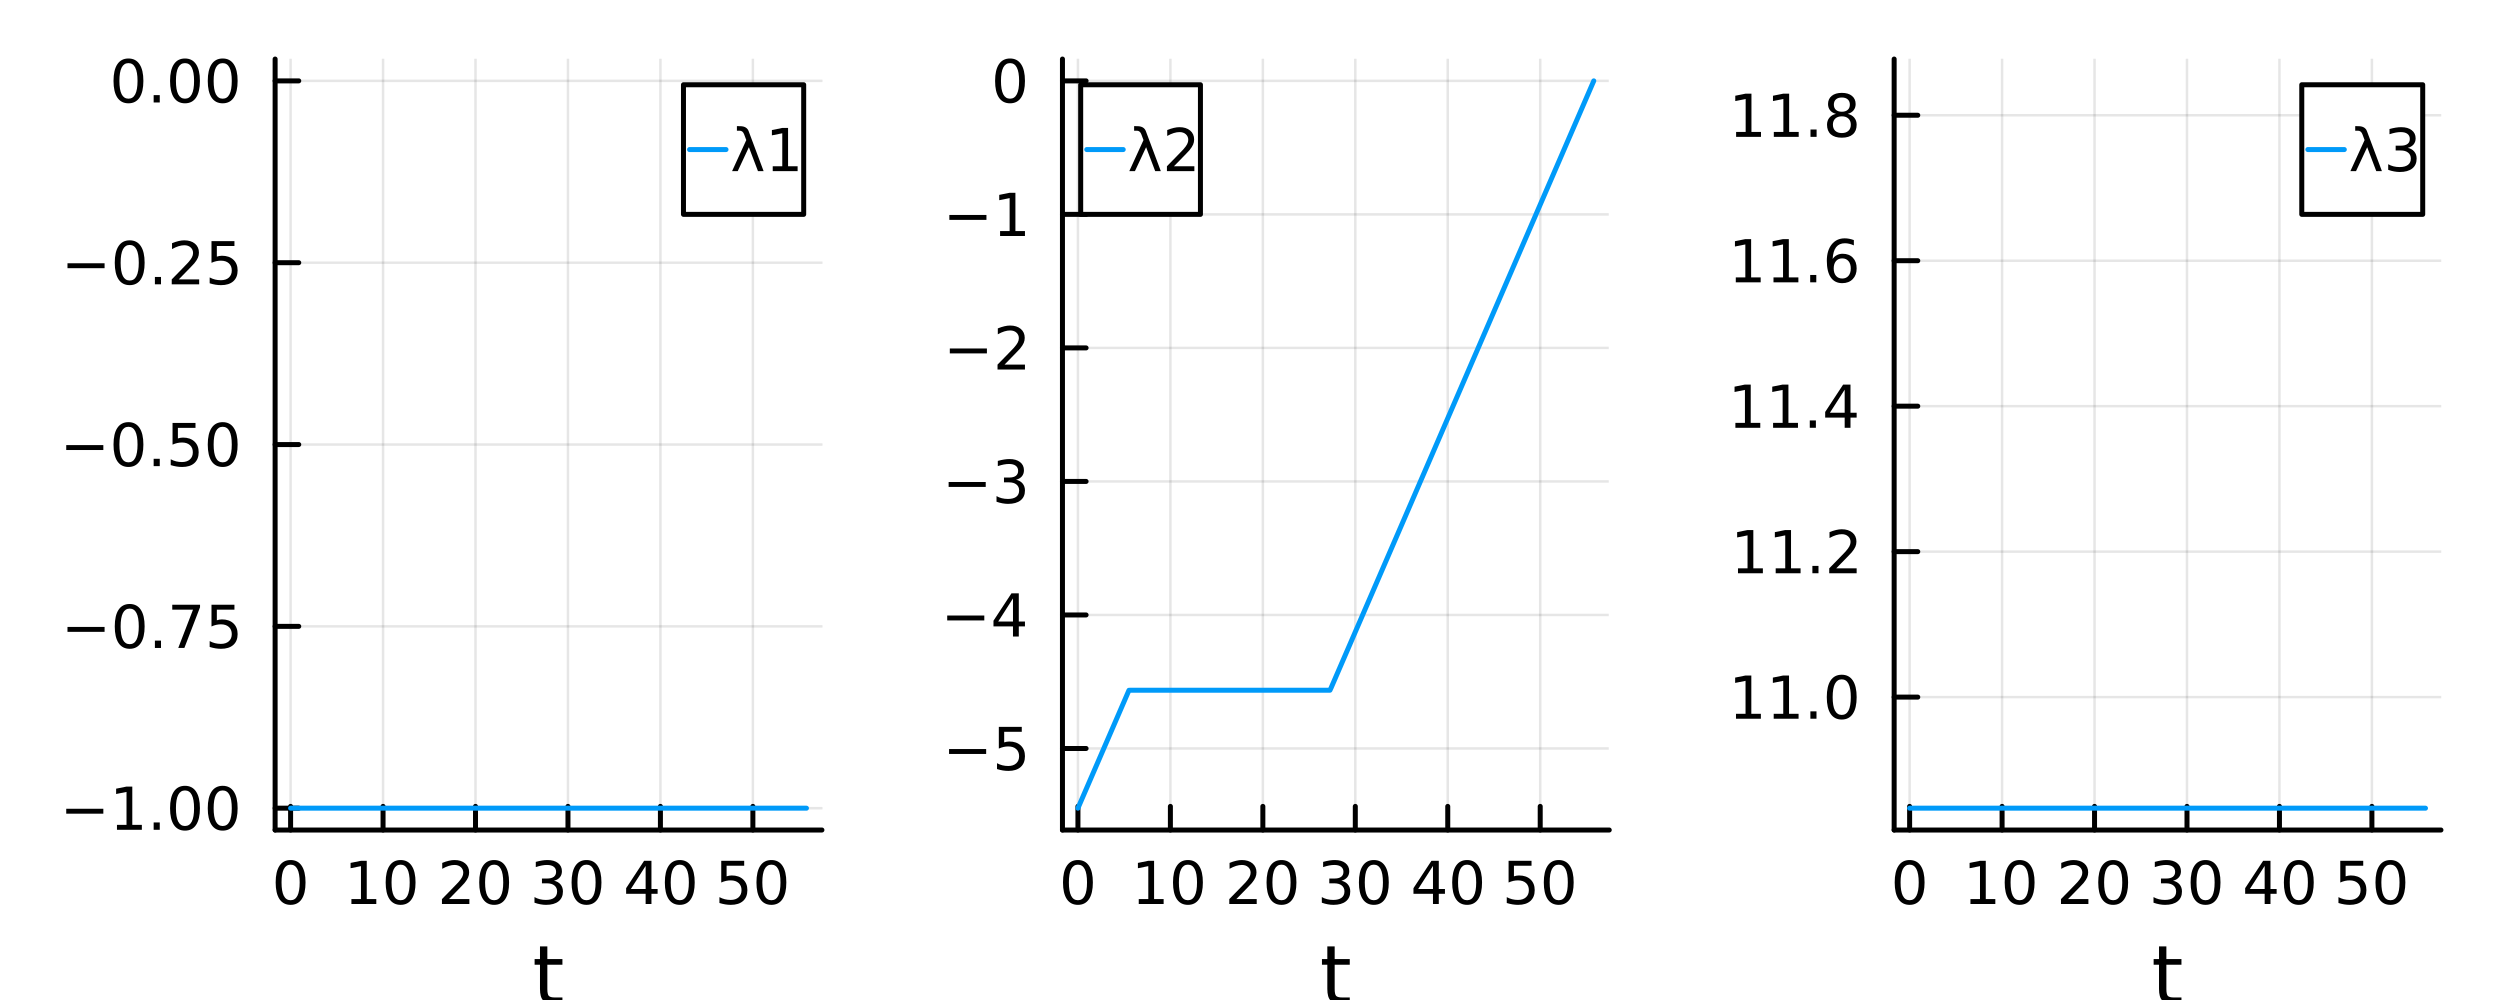 <?xml version="1.0" encoding="utf-8"?>
<svg xmlns="http://www.w3.org/2000/svg" xmlns:xlink="http://www.w3.org/1999/xlink" width="500" height="200" viewBox="0 0 2000 800">
<rect x="0" y="0" width="2000" height="800" fill="#333333" stroke="none"/>
<defs>
  <clipPath id="clip990">
    <rect x="0" y="0" width="2000" height="800"/>
  </clipPath>
</defs>
<path clip-path="url(#clip990)" d="M0 800 L2000 800 L2000 0 L0 0  Z" fill="#ffffff" fill-rule="evenodd" fill-opacity="1"/>
<defs>
  <clipPath id="clip991">
    <rect x="400" y="0" width="1401" height="800"/>
  </clipPath>
</defs>
<path clip-path="url(#clip990)" d="M220.098 664.012 L657.532 664.012 L657.532 47.244 L220.098 47.244  Z" fill="#ffffff" fill-rule="evenodd" fill-opacity="1"/>
<defs>
  <clipPath id="clip992">
    <rect x="220" y="47" width="438" height="618"/>
  </clipPath>
</defs>
<polyline clip-path="url(#clip992)" style="stroke:#000000; stroke-linecap:round; stroke-linejoin:round; stroke-width:2; stroke-opacity:0.1; fill:none" points="232.478,664.012 232.478,47.244 "/>
<polyline clip-path="url(#clip992)" style="stroke:#000000; stroke-linecap:round; stroke-linejoin:round; stroke-width:2; stroke-opacity:0.1; fill:none" points="306.442,664.012 306.442,47.244 "/>
<polyline clip-path="url(#clip992)" style="stroke:#000000; stroke-linecap:round; stroke-linejoin:round; stroke-width:2; stroke-opacity:0.1; fill:none" points="380.407,664.012 380.407,47.244 "/>
<polyline clip-path="url(#clip992)" style="stroke:#000000; stroke-linecap:round; stroke-linejoin:round; stroke-width:2; stroke-opacity:0.1; fill:none" points="454.371,664.012 454.371,47.244 "/>
<polyline clip-path="url(#clip992)" style="stroke:#000000; stroke-linecap:round; stroke-linejoin:round; stroke-width:2; stroke-opacity:0.1; fill:none" points="528.335,664.012 528.335,47.244 "/>
<polyline clip-path="url(#clip992)" style="stroke:#000000; stroke-linecap:round; stroke-linejoin:round; stroke-width:2; stroke-opacity:0.1; fill:none" points="602.299,664.012 602.299,47.244 "/>
<polyline clip-path="url(#clip992)" style="stroke:#000000; stroke-linecap:round; stroke-linejoin:round; stroke-width:2; stroke-opacity:0.1; fill:none" points="220.098,646.556 657.532,646.556 "/>
<polyline clip-path="url(#clip992)" style="stroke:#000000; stroke-linecap:round; stroke-linejoin:round; stroke-width:2; stroke-opacity:0.1; fill:none" points="220.098,501.092 657.532,501.092 "/>
<polyline clip-path="url(#clip992)" style="stroke:#000000; stroke-linecap:round; stroke-linejoin:round; stroke-width:2; stroke-opacity:0.1; fill:none" points="220.098,355.628 657.532,355.628 "/>
<polyline clip-path="url(#clip992)" style="stroke:#000000; stroke-linecap:round; stroke-linejoin:round; stroke-width:2; stroke-opacity:0.1; fill:none" points="220.098,210.164 657.532,210.164 "/>
<polyline clip-path="url(#clip992)" style="stroke:#000000; stroke-linecap:round; stroke-linejoin:round; stroke-width:2; stroke-opacity:0.1; fill:none" points="220.098,64.7 657.532,64.7 "/>
<polyline clip-path="url(#clip990)" style="stroke:#000000; stroke-linecap:round; stroke-linejoin:round; stroke-width:4; stroke-opacity:1; fill:none" points="220.098,664.012 657.532,664.012 "/>
<polyline clip-path="url(#clip990)" style="stroke:#000000; stroke-linecap:round; stroke-linejoin:round; stroke-width:4; stroke-opacity:1; fill:none" points="232.478,664.012 232.478,645.114 "/>
<polyline clip-path="url(#clip990)" style="stroke:#000000; stroke-linecap:round; stroke-linejoin:round; stroke-width:4; stroke-opacity:1; fill:none" points="306.442,664.012 306.442,645.114 "/>
<polyline clip-path="url(#clip990)" style="stroke:#000000; stroke-linecap:round; stroke-linejoin:round; stroke-width:4; stroke-opacity:1; fill:none" points="380.407,664.012 380.407,645.114 "/>
<polyline clip-path="url(#clip990)" style="stroke:#000000; stroke-linecap:round; stroke-linejoin:round; stroke-width:4; stroke-opacity:1; fill:none" points="454.371,664.012 454.371,645.114 "/>
<polyline clip-path="url(#clip990)" style="stroke:#000000; stroke-linecap:round; stroke-linejoin:round; stroke-width:4; stroke-opacity:1; fill:none" points="528.335,664.012 528.335,645.114 "/>
<polyline clip-path="url(#clip990)" style="stroke:#000000; stroke-linecap:round; stroke-linejoin:round; stroke-width:4; stroke-opacity:1; fill:none" points="602.299,664.012 602.299,645.114 "/>
<path clip-path="url(#clip990)" d="M232.478 691.731 Q228.867 691.731 227.038 695.295 Q225.233 698.837 225.233 705.967 Q225.233 713.073 227.038 716.638 Q228.867 720.179 232.478 720.179 Q236.112 720.179 237.918 716.638 Q239.747 713.073 239.747 705.967 Q239.747 698.837 237.918 695.295 Q236.112 691.731 232.478 691.731 M232.478 688.027 Q238.288 688.027 241.344 692.633 Q244.422 697.217 244.422 705.967 Q244.422 714.693 241.344 719.3 Q238.288 723.883 232.478 723.883 Q226.668 723.883 223.589 719.3 Q220.534 714.693 220.534 705.967 Q220.534 697.217 223.589 692.633 Q226.668 688.027 232.478 688.027 Z" fill="#000000" fill-rule="nonzero" fill-opacity="1" /><path clip-path="url(#clip990)" d="M281.13 719.277 L288.769 719.277 L288.769 692.911 L280.459 694.578 L280.459 690.319 L288.722 688.652 L293.398 688.652 L293.398 719.277 L301.037 719.277 L301.037 723.212 L281.13 723.212 L281.13 719.277 Z" fill="#000000" fill-rule="nonzero" fill-opacity="1" /><path clip-path="url(#clip990)" d="M320.482 691.731 Q316.87 691.731 315.042 695.295 Q313.236 698.837 313.236 705.967 Q313.236 713.073 315.042 716.638 Q316.87 720.179 320.482 720.179 Q324.116 720.179 325.921 716.638 Q327.75 713.073 327.75 705.967 Q327.75 698.837 325.921 695.295 Q324.116 691.731 320.482 691.731 M320.482 688.027 Q326.292 688.027 329.347 692.633 Q332.426 697.217 332.426 705.967 Q332.426 714.693 329.347 719.3 Q326.292 723.883 320.482 723.883 Q314.671 723.883 311.593 719.3 Q308.537 714.693 308.537 705.967 Q308.537 697.217 311.593 692.633 Q314.671 688.027 320.482 688.027 Z" fill="#000000" fill-rule="nonzero" fill-opacity="1" /><path clip-path="url(#clip990)" d="M359.18 719.277 L375.499 719.277 L375.499 723.212 L353.555 723.212 L353.555 719.277 Q356.217 716.522 360.8 711.892 Q365.407 707.24 366.587 705.897 Q368.833 703.374 369.712 701.638 Q370.615 699.879 370.615 698.189 Q370.615 695.434 368.67 693.698 Q366.749 691.962 363.647 691.962 Q361.448 691.962 358.995 692.726 Q356.564 693.49 353.786 695.041 L353.786 690.319 Q356.61 689.184 359.064 688.606 Q361.518 688.027 363.555 688.027 Q368.925 688.027 372.12 690.712 Q375.314 693.397 375.314 697.888 Q375.314 700.018 374.504 701.939 Q373.717 703.837 371.61 706.43 Q371.032 707.101 367.93 710.318 Q364.828 713.513 359.18 719.277 Z" fill="#000000" fill-rule="nonzero" fill-opacity="1" /><path clip-path="url(#clip990)" d="M395.314 691.731 Q391.703 691.731 389.874 695.295 Q388.069 698.837 388.069 705.967 Q388.069 713.073 389.874 716.638 Q391.703 720.179 395.314 720.179 Q398.948 720.179 400.754 716.638 Q402.582 713.073 402.582 705.967 Q402.582 698.837 400.754 695.295 Q398.948 691.731 395.314 691.731 M395.314 688.027 Q401.124 688.027 404.18 692.633 Q407.258 697.217 407.258 705.967 Q407.258 714.693 404.18 719.3 Q401.124 723.883 395.314 723.883 Q389.504 723.883 386.425 719.3 Q383.369 714.693 383.369 705.967 Q383.369 697.217 386.425 692.633 Q389.504 688.027 395.314 688.027 Z" fill="#000000" fill-rule="nonzero" fill-opacity="1" /><path clip-path="url(#clip990)" d="M443.213 704.578 Q446.57 705.295 448.445 707.564 Q450.343 709.832 450.343 713.166 Q450.343 718.281 446.824 721.082 Q443.306 723.883 436.825 723.883 Q434.649 723.883 432.334 723.443 Q430.042 723.027 427.588 722.17 L427.588 717.656 Q429.533 718.791 431.848 719.369 Q434.163 719.948 436.686 719.948 Q441.084 719.948 443.375 718.212 Q445.69 716.476 445.69 713.166 Q445.69 710.11 443.537 708.397 Q441.408 706.661 437.588 706.661 L433.561 706.661 L433.561 702.818 L437.774 702.818 Q441.223 702.818 443.051 701.453 Q444.88 700.064 444.88 697.471 Q444.88 694.809 442.982 693.397 Q441.107 691.962 437.588 691.962 Q435.667 691.962 433.468 692.379 Q431.269 692.795 428.63 693.675 L428.63 689.508 Q431.292 688.768 433.607 688.397 Q435.945 688.027 438.005 688.027 Q443.329 688.027 446.431 690.457 Q449.533 692.865 449.533 696.985 Q449.533 699.855 447.889 701.846 Q446.246 703.814 443.213 704.578 Z" fill="#000000" fill-rule="nonzero" fill-opacity="1" /><path clip-path="url(#clip990)" d="M469.209 691.731 Q465.598 691.731 463.769 695.295 Q461.963 698.837 461.963 705.967 Q461.963 713.073 463.769 716.638 Q465.598 720.179 469.209 720.179 Q472.843 720.179 474.648 716.638 Q476.477 713.073 476.477 705.967 Q476.477 698.837 474.648 695.295 Q472.843 691.731 469.209 691.731 M469.209 688.027 Q475.019 688.027 478.074 692.633 Q481.153 697.217 481.153 705.967 Q481.153 714.693 478.074 719.3 Q475.019 723.883 469.209 723.883 Q463.398 723.883 460.32 719.3 Q457.264 714.693 457.264 705.967 Q457.264 697.217 460.32 692.633 Q463.398 688.027 469.209 688.027 Z" fill="#000000" fill-rule="nonzero" fill-opacity="1" /><path clip-path="url(#clip990)" d="M516.506 692.726 L504.701 711.175 L516.506 711.175 L516.506 692.726 M515.279 688.652 L521.159 688.652 L521.159 711.175 L526.09 711.175 L526.09 715.064 L521.159 715.064 L521.159 723.212 L516.506 723.212 L516.506 715.064 L500.905 715.064 L500.905 710.55 L515.279 688.652 Z" fill="#000000" fill-rule="nonzero" fill-opacity="1" /><path clip-path="url(#clip990)" d="M543.821 691.731 Q540.21 691.731 538.381 695.295 Q536.576 698.837 536.576 705.967 Q536.576 713.073 538.381 716.638 Q540.21 720.179 543.821 720.179 Q547.455 720.179 549.261 716.638 Q551.089 713.073 551.089 705.967 Q551.089 698.837 549.261 695.295 Q547.455 691.731 543.821 691.731 M543.821 688.027 Q549.631 688.027 552.687 692.633 Q555.765 697.217 555.765 705.967 Q555.765 714.693 552.687 719.3 Q549.631 723.883 543.821 723.883 Q538.011 723.883 534.932 719.3 Q531.877 714.693 531.877 705.967 Q531.877 697.217 534.932 692.633 Q538.011 688.027 543.821 688.027 Z" fill="#000000" fill-rule="nonzero" fill-opacity="1" /><path clip-path="url(#clip990)" d="M576.998 688.652 L595.355 688.652 L595.355 692.587 L581.281 692.587 L581.281 701.059 Q582.299 700.712 583.318 700.55 Q584.336 700.365 585.355 700.365 Q591.142 700.365 594.521 703.536 Q597.901 706.707 597.901 712.124 Q597.901 717.703 594.429 720.804 Q590.957 723.883 584.637 723.883 Q582.461 723.883 580.193 723.513 Q577.947 723.142 575.54 722.402 L575.54 717.703 Q577.623 718.837 579.846 719.392 Q582.068 719.948 584.545 719.948 Q588.549 719.948 590.887 717.842 Q593.225 715.735 593.225 712.124 Q593.225 708.513 590.887 706.406 Q588.549 704.3 584.545 704.3 Q582.67 704.3 580.795 704.717 Q578.943 705.133 576.998 706.013 L576.998 688.652 Z" fill="#000000" fill-rule="nonzero" fill-opacity="1" /><path clip-path="url(#clip990)" d="M617.114 691.731 Q613.503 691.731 611.674 695.295 Q609.869 698.837 609.869 705.967 Q609.869 713.073 611.674 716.638 Q613.503 720.179 617.114 720.179 Q620.748 720.179 622.554 716.638 Q624.382 713.073 624.382 705.967 Q624.382 698.837 622.554 695.295 Q620.748 691.731 617.114 691.731 M617.114 688.027 Q622.924 688.027 625.98 692.633 Q629.058 697.217 629.058 705.967 Q629.058 714.693 625.98 719.3 Q622.924 723.883 617.114 723.883 Q611.304 723.883 608.225 719.3 Q605.17 714.693 605.17 705.967 Q605.17 697.217 608.225 692.633 Q611.304 688.027 617.114 688.027 Z" fill="#000000" fill-rule="nonzero" fill-opacity="1" /><path clip-path="url(#clip990)" d="M437.876 757.106 L437.876 767.228 L449.939 767.228 L449.939 771.779 L437.876 771.779 L437.876 791.131 Q437.876 795.492 439.054 796.733 Q440.263 797.974 443.923 797.974 L449.939 797.974 L449.939 802.876 L443.923 802.876 Q437.144 802.876 434.566 800.361 Q431.988 797.815 431.988 791.131 L431.988 771.779 L427.691 771.779 L427.691 767.228 L431.988 767.228 L431.988 757.106 L437.876 757.106 Z" fill="#000000" fill-rule="nonzero" fill-opacity="1" /><polyline clip-path="url(#clip990)" style="stroke:#000000; stroke-linecap:round; stroke-linejoin:round; stroke-width:4; stroke-opacity:1; fill:none" points="220.098,664.012 220.098,47.244 "/>
<polyline clip-path="url(#clip990)" style="stroke:#000000; stroke-linecap:round; stroke-linejoin:round; stroke-width:4; stroke-opacity:1; fill:none" points="220.098,646.556 238.996,646.556 "/>
<polyline clip-path="url(#clip990)" style="stroke:#000000; stroke-linecap:round; stroke-linejoin:round; stroke-width:4; stroke-opacity:1; fill:none" points="220.098,501.092 238.996,501.092 "/>
<polyline clip-path="url(#clip990)" style="stroke:#000000; stroke-linecap:round; stroke-linejoin:round; stroke-width:4; stroke-opacity:1; fill:none" points="220.098,355.628 238.996,355.628 "/>
<polyline clip-path="url(#clip990)" style="stroke:#000000; stroke-linecap:round; stroke-linejoin:round; stroke-width:4; stroke-opacity:1; fill:none" points="220.098,210.164 238.996,210.164 "/>
<polyline clip-path="url(#clip990)" style="stroke:#000000; stroke-linecap:round; stroke-linejoin:round; stroke-width:4; stroke-opacity:1; fill:none" points="220.098,64.7 238.996,64.7 "/>
<path clip-path="url(#clip990)" d="M52.992 647.008 L82.668 647.008 L82.668 650.943 L52.992 650.943 L52.992 647.008 Z" fill="#000000" fill-rule="nonzero" fill-opacity="1" /><path clip-path="url(#clip990)" d="M93.571 659.901 L101.209 659.901 L101.209 633.535 L92.899 635.202 L92.899 630.943 L101.163 629.276 L105.839 629.276 L105.839 659.901 L113.478 659.901 L113.478 663.836 L93.571 663.836 L93.571 659.901 Z" fill="#000000" fill-rule="nonzero" fill-opacity="1" /><path clip-path="url(#clip990)" d="M122.922 657.957 L127.807 657.957 L127.807 663.836 L122.922 663.836 L122.922 657.957 Z" fill="#000000" fill-rule="nonzero" fill-opacity="1" /><path clip-path="url(#clip990)" d="M147.992 632.355 Q144.381 632.355 142.552 635.92 Q140.746 639.461 140.746 646.591 Q140.746 653.697 142.552 657.262 Q144.381 660.804 147.992 660.804 Q151.626 660.804 153.431 657.262 Q155.26 653.697 155.26 646.591 Q155.26 639.461 153.431 635.92 Q151.626 632.355 147.992 632.355 M147.992 628.651 Q153.802 628.651 156.857 633.258 Q159.936 637.841 159.936 646.591 Q159.936 655.318 156.857 659.924 Q153.802 664.507 147.992 664.507 Q142.181 664.507 139.103 659.924 Q136.047 655.318 136.047 646.591 Q136.047 637.841 139.103 633.258 Q142.181 628.651 147.992 628.651 Z" fill="#000000" fill-rule="nonzero" fill-opacity="1" /><path clip-path="url(#clip990)" d="M178.153 632.355 Q174.542 632.355 172.714 635.92 Q170.908 639.461 170.908 646.591 Q170.908 653.697 172.714 657.262 Q174.542 660.804 178.153 660.804 Q181.788 660.804 183.593 657.262 Q185.422 653.697 185.422 646.591 Q185.422 639.461 183.593 635.92 Q181.788 632.355 178.153 632.355 M178.153 628.651 Q183.964 628.651 187.019 633.258 Q190.098 637.841 190.098 646.591 Q190.098 655.318 187.019 659.924 Q183.964 664.507 178.153 664.507 Q172.343 664.507 169.265 659.924 Q166.209 655.318 166.209 646.591 Q166.209 637.841 169.265 633.258 Q172.343 628.651 178.153 628.651 Z" fill="#000000" fill-rule="nonzero" fill-opacity="1" /><path clip-path="url(#clip990)" d="M53.987 501.543 L83.663 501.543 L83.663 505.479 L53.987 505.479 L53.987 501.543 Z" fill="#000000" fill-rule="nonzero" fill-opacity="1" /><path clip-path="url(#clip990)" d="M103.756 486.891 Q100.145 486.891 98.316 490.456 Q96.51 493.997 96.51 501.127 Q96.51 508.233 98.316 511.798 Q100.145 515.34 103.756 515.34 Q107.39 515.34 109.196 511.798 Q111.024 508.233 111.024 501.127 Q111.024 493.997 109.196 490.456 Q107.39 486.891 103.756 486.891 M103.756 483.187 Q109.566 483.187 112.621 487.794 Q115.7 492.377 115.7 501.127 Q115.7 509.854 112.621 514.46 Q109.566 519.043 103.756 519.043 Q97.946 519.043 94.867 514.46 Q91.811 509.854 91.811 501.127 Q91.811 492.377 94.867 487.794 Q97.946 483.187 103.756 483.187 Z" fill="#000000" fill-rule="nonzero" fill-opacity="1" /><path clip-path="url(#clip990)" d="M123.918 512.492 L128.802 512.492 L128.802 518.372 L123.918 518.372 L123.918 512.492 Z" fill="#000000" fill-rule="nonzero" fill-opacity="1" /><path clip-path="url(#clip990)" d="M137.806 483.812 L160.029 483.812 L160.029 485.803 L147.482 518.372 L142.598 518.372 L154.404 487.747 L137.806 487.747 L137.806 483.812 Z" fill="#000000" fill-rule="nonzero" fill-opacity="1" /><path clip-path="url(#clip990)" d="M169.195 483.812 L187.552 483.812 L187.552 487.747 L173.478 487.747 L173.478 496.219 Q174.496 495.872 175.515 495.71 Q176.533 495.525 177.552 495.525 Q183.339 495.525 186.718 498.696 Q190.098 501.868 190.098 507.284 Q190.098 512.863 186.626 515.965 Q183.153 519.043 176.834 519.043 Q174.658 519.043 172.39 518.673 Q170.144 518.303 167.737 517.562 L167.737 512.863 Q169.82 513.997 172.042 514.553 Q174.265 515.108 176.741 515.108 Q180.746 515.108 183.084 513.002 Q185.422 510.895 185.422 507.284 Q185.422 503.673 183.084 501.567 Q180.746 499.46 176.741 499.46 Q174.866 499.46 172.991 499.877 Q171.14 500.293 169.195 501.173 L169.195 483.812 Z" fill="#000000" fill-rule="nonzero" fill-opacity="1" /><path clip-path="url(#clip990)" d="M52.992 356.079 L82.668 356.079 L82.668 360.015 L52.992 360.015 L52.992 356.079 Z" fill="#000000" fill-rule="nonzero" fill-opacity="1" /><path clip-path="url(#clip990)" d="M102.76 341.427 Q99.149 341.427 97.321 344.991 Q95.515 348.533 95.515 355.663 Q95.515 362.769 97.321 366.334 Q99.149 369.876 102.76 369.876 Q106.395 369.876 108.2 366.334 Q110.029 362.769 110.029 355.663 Q110.029 348.533 108.2 344.991 Q106.395 341.427 102.76 341.427 M102.76 337.723 Q108.571 337.723 111.626 342.329 Q114.705 346.913 114.705 355.663 Q114.705 364.389 111.626 368.996 Q108.571 373.579 102.76 373.579 Q96.95 373.579 93.871 368.996 Q90.816 364.389 90.816 355.663 Q90.816 346.913 93.871 342.329 Q96.95 337.723 102.76 337.723 Z" fill="#000000" fill-rule="nonzero" fill-opacity="1" /><path clip-path="url(#clip990)" d="M122.922 367.028 L127.807 367.028 L127.807 372.908 L122.922 372.908 L122.922 367.028 Z" fill="#000000" fill-rule="nonzero" fill-opacity="1" /><path clip-path="url(#clip990)" d="M138.038 338.348 L156.394 338.348 L156.394 342.283 L142.32 342.283 L142.32 350.755 Q143.339 350.408 144.357 350.246 Q145.376 350.061 146.394 350.061 Q152.181 350.061 155.561 353.232 Q158.941 356.403 158.941 361.82 Q158.941 367.399 155.468 370.501 Q151.996 373.579 145.677 373.579 Q143.501 373.579 141.232 373.209 Q138.987 372.839 136.58 372.098 L136.58 367.399 Q138.663 368.533 140.885 369.089 Q143.107 369.644 145.584 369.644 Q149.589 369.644 151.927 367.538 Q154.265 365.431 154.265 361.82 Q154.265 358.209 151.927 356.103 Q149.589 353.996 145.584 353.996 Q143.709 353.996 141.834 354.413 Q139.982 354.829 138.038 355.709 L138.038 338.348 Z" fill="#000000" fill-rule="nonzero" fill-opacity="1" /><path clip-path="url(#clip990)" d="M178.153 341.427 Q174.542 341.427 172.714 344.991 Q170.908 348.533 170.908 355.663 Q170.908 362.769 172.714 366.334 Q174.542 369.876 178.153 369.876 Q181.788 369.876 183.593 366.334 Q185.422 362.769 185.422 355.663 Q185.422 348.533 183.593 344.991 Q181.788 341.427 178.153 341.427 M178.153 337.723 Q183.964 337.723 187.019 342.329 Q190.098 346.913 190.098 355.663 Q190.098 364.389 187.019 368.996 Q183.964 373.579 178.153 373.579 Q172.343 373.579 169.265 368.996 Q166.209 364.389 166.209 355.663 Q166.209 346.913 169.265 342.329 Q172.343 337.723 178.153 337.723 Z" fill="#000000" fill-rule="nonzero" fill-opacity="1" /><path clip-path="url(#clip990)" d="M53.987 210.615 L83.663 210.615 L83.663 214.55 L53.987 214.55 L53.987 210.615 Z" fill="#000000" fill-rule="nonzero" fill-opacity="1" /><path clip-path="url(#clip990)" d="M103.756 195.963 Q100.145 195.963 98.316 199.527 Q96.51 203.069 96.51 210.199 Q96.51 217.305 98.316 220.87 Q100.145 224.411 103.756 224.411 Q107.39 224.411 109.196 220.87 Q111.024 217.305 111.024 210.199 Q111.024 203.069 109.196 199.527 Q107.39 195.963 103.756 195.963 M103.756 192.259 Q109.566 192.259 112.621 196.865 Q115.7 201.449 115.7 210.199 Q115.7 218.925 112.621 223.532 Q109.566 228.115 103.756 228.115 Q97.946 228.115 94.867 223.532 Q91.811 218.925 91.811 210.199 Q91.811 201.449 94.867 196.865 Q97.946 192.259 103.756 192.259 Z" fill="#000000" fill-rule="nonzero" fill-opacity="1" /><path clip-path="url(#clip990)" d="M123.918 221.564 L128.802 221.564 L128.802 227.444 L123.918 227.444 L123.918 221.564 Z" fill="#000000" fill-rule="nonzero" fill-opacity="1" /><path clip-path="url(#clip990)" d="M143.015 223.509 L159.334 223.509 L159.334 227.444 L137.39 227.444 L137.39 223.509 Q140.052 220.754 144.635 216.124 Q149.242 211.472 150.422 210.129 Q152.668 207.606 153.547 205.87 Q154.45 204.111 154.45 202.421 Q154.45 199.666 152.505 197.93 Q150.584 196.194 147.482 196.194 Q145.283 196.194 142.83 196.958 Q140.399 197.722 137.621 199.273 L137.621 194.551 Q140.445 193.416 142.899 192.838 Q145.353 192.259 147.39 192.259 Q152.76 192.259 155.955 194.944 Q159.149 197.629 159.149 202.12 Q159.149 204.25 158.339 206.171 Q157.552 208.069 155.445 210.662 Q154.867 211.333 151.765 214.55 Q148.663 217.745 143.015 223.509 Z" fill="#000000" fill-rule="nonzero" fill-opacity="1" /><path clip-path="url(#clip990)" d="M169.195 192.884 L187.552 192.884 L187.552 196.819 L173.478 196.819 L173.478 205.291 Q174.496 204.944 175.515 204.782 Q176.533 204.597 177.552 204.597 Q183.339 204.597 186.718 207.768 Q190.098 210.939 190.098 216.356 Q190.098 221.935 186.626 225.036 Q183.153 228.115 176.834 228.115 Q174.658 228.115 172.39 227.745 Q170.144 227.374 167.737 226.634 L167.737 221.935 Q169.82 223.069 172.042 223.624 Q174.265 224.18 176.741 224.18 Q180.746 224.18 183.084 222.074 Q185.422 219.967 185.422 216.356 Q185.422 212.745 183.084 210.638 Q180.746 208.532 176.741 208.532 Q174.866 208.532 172.991 208.949 Q171.14 209.365 169.195 210.245 L169.195 192.884 Z" fill="#000000" fill-rule="nonzero" fill-opacity="1" /><path clip-path="url(#clip990)" d="M102.76 50.498 Q99.149 50.498 97.321 54.063 Q95.515 57.605 95.515 64.734 Q95.515 71.841 97.321 75.406 Q99.149 78.947 102.76 78.947 Q106.395 78.947 108.2 75.406 Q110.029 71.841 110.029 64.734 Q110.029 57.605 108.2 54.063 Q106.395 50.498 102.76 50.498 M102.76 46.795 Q108.571 46.795 111.626 51.401 Q114.705 55.985 114.705 64.734 Q114.705 73.461 111.626 78.068 Q108.571 82.651 102.76 82.651 Q96.95 82.651 93.871 78.068 Q90.816 73.461 90.816 64.734 Q90.816 55.985 93.871 51.401 Q96.95 46.795 102.76 46.795 Z" fill="#000000" fill-rule="nonzero" fill-opacity="1" /><path clip-path="url(#clip990)" d="M122.922 76.1 L127.807 76.1 L127.807 81.98 L122.922 81.98 L122.922 76.1 Z" fill="#000000" fill-rule="nonzero" fill-opacity="1" /><path clip-path="url(#clip990)" d="M147.992 50.498 Q144.381 50.498 142.552 54.063 Q140.746 57.605 140.746 64.734 Q140.746 71.841 142.552 75.406 Q144.381 78.947 147.992 78.947 Q151.626 78.947 153.431 75.406 Q155.26 71.841 155.26 64.734 Q155.26 57.605 153.431 54.063 Q151.626 50.498 147.992 50.498 M147.992 46.795 Q153.802 46.795 156.857 51.401 Q159.936 55.985 159.936 64.734 Q159.936 73.461 156.857 78.068 Q153.802 82.651 147.992 82.651 Q142.181 82.651 139.103 78.068 Q136.047 73.461 136.047 64.734 Q136.047 55.985 139.103 51.401 Q142.181 46.795 147.992 46.795 Z" fill="#000000" fill-rule="nonzero" fill-opacity="1" /><path clip-path="url(#clip990)" d="M178.153 50.498 Q174.542 50.498 172.714 54.063 Q170.908 57.605 170.908 64.734 Q170.908 71.841 172.714 75.406 Q174.542 78.947 178.153 78.947 Q181.788 78.947 183.593 75.406 Q185.422 71.841 185.422 64.734 Q185.422 57.605 183.593 54.063 Q181.788 50.498 178.153 50.498 M178.153 46.795 Q183.964 46.795 187.019 51.401 Q190.098 55.985 190.098 64.734 Q190.098 73.461 187.019 78.068 Q183.964 82.651 178.153 82.651 Q172.343 82.651 169.265 78.068 Q166.209 73.461 166.209 64.734 Q166.209 55.985 169.265 51.401 Q172.343 46.795 178.153 46.795 Z" fill="#000000" fill-rule="nonzero" fill-opacity="1" /><polyline clip-path="url(#clip992)" style="stroke:#009af9; stroke-linecap:round; stroke-linejoin:round; stroke-width:4; stroke-opacity:1; fill:none" points="232.478,646.556 236.738,646.556 261.691,646.556 273.299,646.556 288.857,646.556 301.714,646.556 313.669,646.556 328.677,646.556 342.139,646.556 357.548,646.556 369.066,646.556 383.798,646.556 397.245,646.556 412.548,646.556 424.679,646.556 439.751,646.556 451.293,646.556 467.567,646.556 479.727,646.556 493.557,646.556 507.252,646.556 522.32,646.556 533.83,646.556 548.353,646.556 561.786,646.556 575.64,646.556 589.682,646.556 604.345,646.556 615.896,646.556 642.2,646.556 645.152,646.556 "/>
<path clip-path="url(#clip990)" d="M546.777 171.483 L642.951 171.483 L642.951 67.803 L546.777 67.803  Z" fill="#ffffff" fill-rule="evenodd" fill-opacity="1"/>
<polyline clip-path="url(#clip990)" style="stroke:#000000; stroke-linecap:round; stroke-linejoin:round; stroke-width:4; stroke-opacity:1; fill:none" points="546.777,171.483 642.951,171.483 642.951,67.803 546.777,67.803 546.777,171.483 "/>
<polyline clip-path="url(#clip990)" style="stroke:#009af9; stroke-linecap:round; stroke-linejoin:round; stroke-width:4; stroke-opacity:1; fill:none" points="551.637,119.643 580.8,119.643 "/>
<path clip-path="url(#clip990)" d="M598.924 104.956 L610.891 136.923 L606.378 136.923 L599.109 117.756 L590.174 136.923 L585.66 136.923 L597.026 112.062 L595.313 107.479 Q594.225 104.562 591.748 104.562 L589.526 104.562 L589.526 100.905 L592.234 100.951 Q597.466 101.02 598.924 104.956 Z" fill="#000000" fill-rule="nonzero" fill-opacity="1" /><path clip-path="url(#clip990)" d="M618.183 132.988 L625.822 132.988 L625.822 106.622 L617.512 108.289 L617.512 104.03 L625.776 102.363 L630.452 102.363 L630.452 132.988 L638.09 132.988 L638.09 136.923 L618.183 136.923 L618.183 132.988 Z" fill="#000000" fill-rule="nonzero" fill-opacity="1" /><path clip-path="url(#clip990)" d="M849.967 664.012 L1287.4 664.012 L1287.4 47.244 L849.967 47.244  Z" fill="#ffffff" fill-rule="evenodd" fill-opacity="1"/>
<defs>
  <clipPath id="clip993">
    <rect x="849" y="47" width="438" height="618"/>
  </clipPath>
</defs>
<polyline clip-path="url(#clip993)" style="stroke:#000000; stroke-linecap:round; stroke-linejoin:round; stroke-width:2; stroke-opacity:0.1; fill:none" points="862.347,664.012 862.347,47.244 "/>
<polyline clip-path="url(#clip993)" style="stroke:#000000; stroke-linecap:round; stroke-linejoin:round; stroke-width:2; stroke-opacity:0.1; fill:none" points="936.311,664.012 936.311,47.244 "/>
<polyline clip-path="url(#clip993)" style="stroke:#000000; stroke-linecap:round; stroke-linejoin:round; stroke-width:2; stroke-opacity:0.1; fill:none" points="1010.28,664.012 1010.28,47.244 "/>
<polyline clip-path="url(#clip993)" style="stroke:#000000; stroke-linecap:round; stroke-linejoin:round; stroke-width:2; stroke-opacity:0.1; fill:none" points="1084.24,664.012 1084.24,47.244 "/>
<polyline clip-path="url(#clip993)" style="stroke:#000000; stroke-linecap:round; stroke-linejoin:round; stroke-width:2; stroke-opacity:0.1; fill:none" points="1158.2,664.012 1158.2,47.244 "/>
<polyline clip-path="url(#clip993)" style="stroke:#000000; stroke-linecap:round; stroke-linejoin:round; stroke-width:2; stroke-opacity:0.1; fill:none" points="1232.17,664.012 1232.17,47.244 "/>
<polyline clip-path="url(#clip993)" style="stroke:#000000; stroke-linecap:round; stroke-linejoin:round; stroke-width:2; stroke-opacity:0.1; fill:none" points="849.967,598.781 1287.4,598.781 "/>
<polyline clip-path="url(#clip993)" style="stroke:#000000; stroke-linecap:round; stroke-linejoin:round; stroke-width:2; stroke-opacity:0.1; fill:none" points="849.967,491.965 1287.4,491.965 "/>
<polyline clip-path="url(#clip993)" style="stroke:#000000; stroke-linecap:round; stroke-linejoin:round; stroke-width:2; stroke-opacity:0.1; fill:none" points="849.967,385.148 1287.4,385.148 "/>
<polyline clip-path="url(#clip993)" style="stroke:#000000; stroke-linecap:round; stroke-linejoin:round; stroke-width:2; stroke-opacity:0.1; fill:none" points="849.967,278.332 1287.4,278.332 "/>
<polyline clip-path="url(#clip993)" style="stroke:#000000; stroke-linecap:round; stroke-linejoin:round; stroke-width:2; stroke-opacity:0.1; fill:none" points="849.967,171.516 1287.4,171.516 "/>
<polyline clip-path="url(#clip993)" style="stroke:#000000; stroke-linecap:round; stroke-linejoin:round; stroke-width:2; stroke-opacity:0.1; fill:none" points="849.967,64.7 1287.4,64.7 "/>
<polyline clip-path="url(#clip990)" style="stroke:#000000; stroke-linecap:round; stroke-linejoin:round; stroke-width:4; stroke-opacity:1; fill:none" points="849.967,664.012 1287.4,664.012 "/>
<polyline clip-path="url(#clip990)" style="stroke:#000000; stroke-linecap:round; stroke-linejoin:round; stroke-width:4; stroke-opacity:1; fill:none" points="862.347,664.012 862.347,645.114 "/>
<polyline clip-path="url(#clip990)" style="stroke:#000000; stroke-linecap:round; stroke-linejoin:round; stroke-width:4; stroke-opacity:1; fill:none" points="936.311,664.012 936.311,645.114 "/>
<polyline clip-path="url(#clip990)" style="stroke:#000000; stroke-linecap:round; stroke-linejoin:round; stroke-width:4; stroke-opacity:1; fill:none" points="1010.28,664.012 1010.28,645.114 "/>
<polyline clip-path="url(#clip990)" style="stroke:#000000; stroke-linecap:round; stroke-linejoin:round; stroke-width:4; stroke-opacity:1; fill:none" points="1084.24,664.012 1084.24,645.114 "/>
<polyline clip-path="url(#clip990)" style="stroke:#000000; stroke-linecap:round; stroke-linejoin:round; stroke-width:4; stroke-opacity:1; fill:none" points="1158.2,664.012 1158.2,645.114 "/>
<polyline clip-path="url(#clip990)" style="stroke:#000000; stroke-linecap:round; stroke-linejoin:round; stroke-width:4; stroke-opacity:1; fill:none" points="1232.17,664.012 1232.17,645.114 "/>
<path clip-path="url(#clip990)" d="M862.347 691.731 Q858.736 691.731 856.907 695.295 Q855.102 698.837 855.102 705.967 Q855.102 713.073 856.907 716.638 Q858.736 720.179 862.347 720.179 Q865.981 720.179 867.787 716.638 Q869.616 713.073 869.616 705.967 Q869.616 698.837 867.787 695.295 Q865.981 691.731 862.347 691.731 M862.347 688.027 Q868.157 688.027 871.213 692.633 Q874.291 697.217 874.291 705.967 Q874.291 714.693 871.213 719.3 Q868.157 723.883 862.347 723.883 Q856.537 723.883 853.458 719.3 Q850.403 714.693 850.403 705.967 Q850.403 697.217 853.458 692.633 Q856.537 688.027 862.347 688.027 Z" fill="#000000" fill-rule="nonzero" fill-opacity="1" /><path clip-path="url(#clip990)" d="M910.999 719.277 L918.638 719.277 L918.638 692.911 L910.328 694.578 L910.328 690.319 L918.592 688.652 L923.267 688.652 L923.267 719.277 L930.906 719.277 L930.906 723.212 L910.999 723.212 L910.999 719.277 Z" fill="#000000" fill-rule="nonzero" fill-opacity="1" /><path clip-path="url(#clip990)" d="M950.351 691.731 Q946.74 691.731 944.911 695.295 Q943.105 698.837 943.105 705.967 Q943.105 713.073 944.911 716.638 Q946.74 720.179 950.351 720.179 Q953.985 720.179 955.79 716.638 Q957.619 713.073 957.619 705.967 Q957.619 698.837 955.79 695.295 Q953.985 691.731 950.351 691.731 M950.351 688.027 Q956.161 688.027 959.216 692.633 Q962.295 697.217 962.295 705.967 Q962.295 714.693 959.216 719.3 Q956.161 723.883 950.351 723.883 Q944.54 723.883 941.462 719.3 Q938.406 714.693 938.406 705.967 Q938.406 697.217 941.462 692.633 Q944.54 688.027 950.351 688.027 Z" fill="#000000" fill-rule="nonzero" fill-opacity="1" /><path clip-path="url(#clip990)" d="M989.049 719.277 L1005.37 719.277 L1005.37 723.212 L983.424 723.212 L983.424 719.277 Q986.086 716.522 990.669 711.892 Q995.276 707.24 996.456 705.897 Q998.702 703.374 999.581 701.638 Q1000.48 699.879 1000.48 698.189 Q1000.48 695.434 998.539 693.698 Q996.618 691.962 993.516 691.962 Q991.317 691.962 988.864 692.726 Q986.433 693.49 983.655 695.041 L983.655 690.319 Q986.479 689.184 988.933 688.606 Q991.387 688.027 993.424 688.027 Q998.794 688.027 1001.99 690.712 Q1005.18 693.397 1005.18 697.888 Q1005.18 700.018 1004.37 701.939 Q1003.59 703.837 1001.48 706.43 Q1000.9 707.101 997.799 710.318 Q994.697 713.513 989.049 719.277 Z" fill="#000000" fill-rule="nonzero" fill-opacity="1" /><path clip-path="url(#clip990)" d="M1025.18 691.731 Q1021.57 691.731 1019.74 695.295 Q1017.94 698.837 1017.94 705.967 Q1017.94 713.073 1019.74 716.638 Q1021.57 720.179 1025.18 720.179 Q1028.82 720.179 1030.62 716.638 Q1032.45 713.073 1032.45 705.967 Q1032.45 698.837 1030.62 695.295 Q1028.82 691.731 1025.18 691.731 M1025.18 688.027 Q1030.99 688.027 1034.05 692.633 Q1037.13 697.217 1037.13 705.967 Q1037.13 714.693 1034.05 719.3 Q1030.99 723.883 1025.18 723.883 Q1019.37 723.883 1016.29 719.3 Q1013.24 714.693 1013.24 705.967 Q1013.24 697.217 1016.29 692.633 Q1019.37 688.027 1025.18 688.027 Z" fill="#000000" fill-rule="nonzero" fill-opacity="1" /><path clip-path="url(#clip990)" d="M1073.08 704.578 Q1076.44 705.295 1078.31 707.564 Q1080.21 709.832 1080.21 713.166 Q1080.21 718.281 1076.69 721.082 Q1073.17 723.883 1066.69 723.883 Q1064.52 723.883 1062.2 723.443 Q1059.91 723.027 1057.46 722.17 L1057.46 717.656 Q1059.4 718.791 1061.72 719.369 Q1064.03 719.948 1066.55 719.948 Q1070.95 719.948 1073.24 718.212 Q1075.56 716.476 1075.56 713.166 Q1075.56 710.11 1073.41 708.397 Q1071.28 706.661 1067.46 706.661 L1063.43 706.661 L1063.43 702.818 L1067.64 702.818 Q1071.09 702.818 1072.92 701.453 Q1074.75 700.064 1074.75 697.471 Q1074.75 694.809 1072.85 693.397 Q1070.98 691.962 1067.46 691.962 Q1065.54 691.962 1063.34 692.379 Q1061.14 692.795 1058.5 693.675 L1058.5 689.508 Q1061.16 688.768 1063.48 688.397 Q1065.81 688.027 1067.87 688.027 Q1073.2 688.027 1076.3 690.457 Q1079.4 692.865 1079.4 696.985 Q1079.4 699.855 1077.76 701.846 Q1076.11 703.814 1073.08 704.578 Z" fill="#000000" fill-rule="nonzero" fill-opacity="1" /><path clip-path="url(#clip990)" d="M1099.08 691.731 Q1095.47 691.731 1093.64 695.295 Q1091.83 698.837 1091.83 705.967 Q1091.83 713.073 1093.64 716.638 Q1095.47 720.179 1099.08 720.179 Q1102.71 720.179 1104.52 716.638 Q1106.35 713.073 1106.35 705.967 Q1106.35 698.837 1104.52 695.295 Q1102.71 691.731 1099.08 691.731 M1099.08 688.027 Q1104.89 688.027 1107.94 692.633 Q1111.02 697.217 1111.02 705.967 Q1111.02 714.693 1107.94 719.3 Q1104.89 723.883 1099.08 723.883 Q1093.27 723.883 1090.19 719.3 Q1087.13 714.693 1087.13 705.967 Q1087.13 697.217 1090.19 692.633 Q1093.27 688.027 1099.08 688.027 Z" fill="#000000" fill-rule="nonzero" fill-opacity="1" /><path clip-path="url(#clip990)" d="M1146.38 692.726 L1134.57 711.175 L1146.38 711.175 L1146.38 692.726 M1145.15 688.652 L1151.03 688.652 L1151.03 711.175 L1155.96 711.175 L1155.96 715.064 L1151.03 715.064 L1151.03 723.212 L1146.38 723.212 L1146.38 715.064 L1130.77 715.064 L1130.77 710.55 L1145.15 688.652 Z" fill="#000000" fill-rule="nonzero" fill-opacity="1" /><path clip-path="url(#clip990)" d="M1173.69 691.731 Q1170.08 691.731 1168.25 695.295 Q1166.44 698.837 1166.44 705.967 Q1166.44 713.073 1168.25 716.638 Q1170.08 720.179 1173.69 720.179 Q1177.32 720.179 1179.13 716.638 Q1180.96 713.073 1180.96 705.967 Q1180.96 698.837 1179.13 695.295 Q1177.32 691.731 1173.69 691.731 M1173.69 688.027 Q1179.5 688.027 1182.56 692.633 Q1185.63 697.217 1185.63 705.967 Q1185.63 714.693 1182.56 719.3 Q1179.5 723.883 1173.69 723.883 Q1167.88 723.883 1164.8 719.3 Q1161.75 714.693 1161.75 705.967 Q1161.75 697.217 1164.8 692.633 Q1167.88 688.027 1173.69 688.027 Z" fill="#000000" fill-rule="nonzero" fill-opacity="1" /><path clip-path="url(#clip990)" d="M1206.87 688.652 L1225.22 688.652 L1225.22 692.587 L1211.15 692.587 L1211.15 701.059 Q1212.17 700.712 1213.19 700.55 Q1214.21 700.365 1215.22 700.365 Q1221.01 700.365 1224.39 703.536 Q1227.77 706.707 1227.77 712.124 Q1227.77 717.703 1224.3 720.804 Q1220.83 723.883 1214.51 723.883 Q1212.33 723.883 1210.06 723.513 Q1207.82 723.142 1205.41 722.402 L1205.41 717.703 Q1207.49 718.837 1209.71 719.392 Q1211.94 719.948 1214.41 719.948 Q1218.42 719.948 1220.76 717.842 Q1223.09 715.735 1223.09 712.124 Q1223.09 708.513 1220.76 706.406 Q1218.42 704.3 1214.41 704.3 Q1212.54 704.3 1210.66 704.717 Q1208.81 705.133 1206.87 706.013 L1206.87 688.652 Z" fill="#000000" fill-rule="nonzero" fill-opacity="1" /><path clip-path="url(#clip990)" d="M1246.98 691.731 Q1243.37 691.731 1241.54 695.295 Q1239.74 698.837 1239.74 705.967 Q1239.74 713.073 1241.54 716.638 Q1243.37 720.179 1246.98 720.179 Q1250.62 720.179 1252.42 716.638 Q1254.25 713.073 1254.25 705.967 Q1254.25 698.837 1252.42 695.295 Q1250.62 691.731 1246.98 691.731 M1246.98 688.027 Q1252.79 688.027 1255.85 692.633 Q1258.93 697.217 1258.93 705.967 Q1258.93 714.693 1255.85 719.3 Q1252.79 723.883 1246.98 723.883 Q1241.17 723.883 1238.09 719.3 Q1235.04 714.693 1235.04 705.967 Q1235.04 697.217 1238.09 692.633 Q1241.17 688.027 1246.98 688.027 Z" fill="#000000" fill-rule="nonzero" fill-opacity="1" /><path clip-path="url(#clip990)" d="M1067.74 757.106 L1067.74 767.228 L1079.81 767.228 L1079.81 771.779 L1067.74 771.779 L1067.74 791.131 Q1067.74 795.492 1068.92 796.733 Q1070.13 797.974 1073.79 797.974 L1079.81 797.974 L1079.81 802.876 L1073.79 802.876 Q1067.01 802.876 1064.43 800.361 Q1061.86 797.815 1061.86 791.131 L1061.86 771.779 L1057.56 771.779 L1057.56 767.228 L1061.86 767.228 L1061.86 757.106 L1067.74 757.106 Z" fill="#000000" fill-rule="nonzero" fill-opacity="1" /><polyline clip-path="url(#clip990)" style="stroke:#000000; stroke-linecap:round; stroke-linejoin:round; stroke-width:4; stroke-opacity:1; fill:none" points="849.967,664.012 849.967,47.244 "/>
<polyline clip-path="url(#clip990)" style="stroke:#000000; stroke-linecap:round; stroke-linejoin:round; stroke-width:4; stroke-opacity:1; fill:none" points="849.967,598.781 868.865,598.781 "/>
<polyline clip-path="url(#clip990)" style="stroke:#000000; stroke-linecap:round; stroke-linejoin:round; stroke-width:4; stroke-opacity:1; fill:none" points="849.967,491.965 868.865,491.965 "/>
<polyline clip-path="url(#clip990)" style="stroke:#000000; stroke-linecap:round; stroke-linejoin:round; stroke-width:4; stroke-opacity:1; fill:none" points="849.967,385.148 868.865,385.148 "/>
<polyline clip-path="url(#clip990)" style="stroke:#000000; stroke-linecap:round; stroke-linejoin:round; stroke-width:4; stroke-opacity:1; fill:none" points="849.967,278.332 868.865,278.332 "/>
<polyline clip-path="url(#clip990)" style="stroke:#000000; stroke-linecap:round; stroke-linejoin:round; stroke-width:4; stroke-opacity:1; fill:none" points="849.967,171.516 868.865,171.516 "/>
<polyline clip-path="url(#clip990)" style="stroke:#000000; stroke-linecap:round; stroke-linejoin:round; stroke-width:4; stroke-opacity:1; fill:none" points="849.967,64.7 868.865,64.7 "/>
<path clip-path="url(#clip990)" d="M759.25 599.232 L788.925 599.232 L788.925 603.167 L759.25 603.167 L759.25 599.232 Z" fill="#000000" fill-rule="nonzero" fill-opacity="1" /><path clip-path="url(#clip990)" d="M799.064 581.501 L817.421 581.501 L817.421 585.436 L803.347 585.436 L803.347 593.908 Q804.365 593.561 805.384 593.399 Q806.402 593.214 807.421 593.214 Q813.208 593.214 816.587 596.385 Q819.967 599.556 819.967 604.973 Q819.967 610.551 816.495 613.653 Q813.022 616.732 806.703 616.732 Q804.527 616.732 802.259 616.362 Q800.013 615.991 797.606 615.251 L797.606 610.551 Q799.689 611.686 801.911 612.241 Q804.134 612.797 806.61 612.797 Q810.615 612.797 812.953 610.69 Q815.291 608.584 815.291 604.973 Q815.291 601.362 812.953 599.255 Q810.615 597.149 806.61 597.149 Q804.735 597.149 802.861 597.565 Q801.009 597.982 799.064 598.862 L799.064 581.501 Z" fill="#000000" fill-rule="nonzero" fill-opacity="1" /><path clip-path="url(#clip990)" d="M757.768 492.416 L787.444 492.416 L787.444 496.351 L757.768 496.351 L757.768 492.416 Z" fill="#000000" fill-rule="nonzero" fill-opacity="1" /><path clip-path="url(#clip990)" d="M810.384 478.759 L798.578 497.208 L810.384 497.208 L810.384 478.759 M809.157 474.685 L815.036 474.685 L815.036 497.208 L819.967 497.208 L819.967 501.096 L815.036 501.096 L815.036 509.245 L810.384 509.245 L810.384 501.096 L794.782 501.096 L794.782 496.583 L809.157 474.685 Z" fill="#000000" fill-rule="nonzero" fill-opacity="1" /><path clip-path="url(#clip990)" d="M758.902 385.6 L788.578 385.6 L788.578 389.535 L758.902 389.535 L758.902 385.6 Z" fill="#000000" fill-rule="nonzero" fill-opacity="1" /><path clip-path="url(#clip990)" d="M812.837 383.794 Q816.194 384.512 818.069 386.78 Q819.967 389.049 819.967 392.382 Q819.967 397.498 816.448 400.299 Q812.93 403.1 806.448 403.1 Q804.273 403.1 801.958 402.66 Q799.666 402.243 797.212 401.387 L797.212 396.873 Q799.157 398.007 801.472 398.586 Q803.786 399.164 806.31 399.164 Q810.708 399.164 812.999 397.428 Q815.314 395.692 815.314 392.382 Q815.314 389.327 813.161 387.614 Q811.032 385.878 807.212 385.878 L803.185 385.878 L803.185 382.035 L807.398 382.035 Q810.847 382.035 812.675 380.669 Q814.504 379.28 814.504 376.688 Q814.504 374.026 812.606 372.614 Q810.731 371.179 807.212 371.179 Q805.291 371.179 803.092 371.595 Q800.893 372.012 798.254 372.891 L798.254 368.725 Q800.916 367.984 803.231 367.614 Q805.569 367.243 807.629 367.243 Q812.953 367.243 816.055 369.674 Q819.157 372.081 819.157 376.202 Q819.157 379.072 817.513 381.063 Q815.87 383.03 812.837 383.794 Z" fill="#000000" fill-rule="nonzero" fill-opacity="1" /><path clip-path="url(#clip990)" d="M759.851 278.784 L789.527 278.784 L789.527 282.719 L759.851 282.719 L759.851 278.784 Z" fill="#000000" fill-rule="nonzero" fill-opacity="1" /><path clip-path="url(#clip990)" d="M803.648 291.677 L819.967 291.677 L819.967 295.612 L798.023 295.612 L798.023 291.677 Q800.685 288.922 805.268 284.293 Q809.874 279.64 811.055 278.297 Q813.3 275.774 814.18 274.038 Q815.083 272.279 815.083 270.589 Q815.083 267.835 813.138 266.098 Q811.217 264.362 808.115 264.362 Q805.916 264.362 803.462 265.126 Q801.032 265.89 798.254 267.441 L798.254 262.719 Q801.078 261.585 803.532 261.006 Q805.985 260.427 808.023 260.427 Q813.393 260.427 816.587 263.112 Q819.782 265.798 819.782 270.288 Q819.782 272.418 818.972 274.339 Q818.184 276.237 816.078 278.83 Q815.499 279.501 812.397 282.719 Q809.296 285.913 803.648 291.677 Z" fill="#000000" fill-rule="nonzero" fill-opacity="1" /><path clip-path="url(#clip990)" d="M759.481 171.967 L789.157 171.967 L789.157 175.903 L759.481 175.903 L759.481 171.967 Z" fill="#000000" fill-rule="nonzero" fill-opacity="1" /><path clip-path="url(#clip990)" d="M800.06 184.861 L807.698 184.861 L807.698 158.495 L799.388 160.162 L799.388 155.903 L807.652 154.236 L812.328 154.236 L812.328 184.861 L819.967 184.861 L819.967 188.796 L800.06 188.796 L800.06 184.861 Z" fill="#000000" fill-rule="nonzero" fill-opacity="1" /><path clip-path="url(#clip990)" d="M808.023 50.498 Q804.411 50.498 802.583 54.063 Q800.777 57.605 800.777 64.734 Q800.777 71.841 802.583 75.406 Q804.411 78.947 808.023 78.947 Q811.657 78.947 813.462 75.406 Q815.291 71.841 815.291 64.734 Q815.291 57.605 813.462 54.063 Q811.657 50.498 808.023 50.498 M808.023 46.795 Q813.833 46.795 816.888 51.401 Q819.967 55.985 819.967 64.734 Q819.967 73.461 816.888 78.068 Q813.833 82.651 808.023 82.651 Q802.212 82.651 799.134 78.068 Q796.078 73.461 796.078 64.734 Q796.078 55.985 799.134 51.401 Q802.212 46.795 808.023 46.795 Z" fill="#000000" fill-rule="nonzero" fill-opacity="1" /><polyline clip-path="url(#clip993)" style="stroke:#009af9; stroke-linecap:round; stroke-linejoin:round; stroke-width:4; stroke-opacity:1; fill:none" points="862.347,646.556 864.477,641.634 866.607,636.712 879.084,607.884 891.56,579.056 894.462,572.35 897.364,565.645 898.815,562.292 900.266,558.94 901.717,555.587 903.168,552.234 905.112,552.17 907.057,552.17 909.002,552.17 910.947,552.17 914.837,552.17 918.726,552.17 931.583,552.17 943.538,552.17 958.546,552.17 972.008,552.17 987.417,552.17 998.935,552.17 1013.67,552.17 1027.11,552.17 1034.77,552.17 1042.42,552.17 1048.48,552.17 1054.55,552.17 1058.32,552.17 1062.08,552.17 1063.03,552.17 1063.97,552.17 1064.91,550.193 1065.85,548.017 1067.74,543.664 1069.62,539.31 1075.39,525.975 1081.16,512.64 1097.44,475.038 1109.6,446.939 1123.43,414.984 1137.12,383.338 1152.19,348.521 1163.7,321.927 1178.22,288.368 1191.66,257.329 1205.51,225.317 1219.55,192.87 1234.21,158.989 1245.76,132.3 1272.07,71.519 1275.02,64.7 "/>
<path clip-path="url(#clip990)" d="M864.548 171.483 L960.351 171.483 L960.351 67.803 L864.548 67.803  Z" fill="#ffffff" fill-rule="evenodd" fill-opacity="1"/>
<polyline clip-path="url(#clip990)" style="stroke:#000000; stroke-linecap:round; stroke-linejoin:round; stroke-width:4; stroke-opacity:1; fill:none" points="864.548,171.483 960.351,171.483 960.351,67.803 864.548,67.803 864.548,171.483 "/>
<polyline clip-path="url(#clip990)" style="stroke:#009af9; stroke-linecap:round; stroke-linejoin:round; stroke-width:4; stroke-opacity:1; fill:none" points="869.408,119.643 898.571,119.643 "/>
<path clip-path="url(#clip990)" d="M916.695 104.956 L928.662 136.923 L924.149 136.923 L916.88 117.756 L907.945 136.923 L903.431 136.923 L914.797 112.062 L913.084 107.479 Q911.996 104.562 909.519 104.562 L907.297 104.562 L907.297 100.905 L910.005 100.951 Q915.237 101.02 916.695 104.956 Z" fill="#000000" fill-rule="nonzero" fill-opacity="1" /><path clip-path="url(#clip990)" d="M939.172 132.988 L955.491 132.988 L955.491 136.923 L933.547 136.923 L933.547 132.988 Q936.209 130.233 940.792 125.604 Q945.398 120.951 946.579 119.608 Q948.824 117.085 949.704 115.349 Q950.607 113.59 950.607 111.9 Q950.607 109.145 948.662 107.409 Q946.741 105.673 943.639 105.673 Q941.44 105.673 938.986 106.437 Q936.556 107.201 933.778 108.752 L933.778 104.03 Q936.602 102.895 939.056 102.317 Q941.51 101.738 943.547 101.738 Q948.917 101.738 952.111 104.423 Q955.306 107.108 955.306 111.599 Q955.306 113.729 954.496 115.65 Q953.709 117.548 951.602 120.141 Q951.023 120.812 947.922 124.03 Q944.82 127.224 939.172 132.988 Z" fill="#000000" fill-rule="nonzero" fill-opacity="1" /><path clip-path="url(#clip990)" d="M1515.32 664.012 L1952.76 664.012 L1952.76 47.244 L1515.32 47.244  Z" fill="#ffffff" fill-rule="evenodd" fill-opacity="1"/>
<defs>
  <clipPath id="clip994">
    <rect x="1515" y="47" width="438" height="618"/>
  </clipPath>
</defs>
<polyline clip-path="url(#clip994)" style="stroke:#000000; stroke-linecap:round; stroke-linejoin:round; stroke-width:2; stroke-opacity:0.1; fill:none" points="1527.7,664.012 1527.7,47.244 "/>
<polyline clip-path="url(#clip994)" style="stroke:#000000; stroke-linecap:round; stroke-linejoin:round; stroke-width:2; stroke-opacity:0.1; fill:none" points="1601.67,664.012 1601.67,47.244 "/>
<polyline clip-path="url(#clip994)" style="stroke:#000000; stroke-linecap:round; stroke-linejoin:round; stroke-width:2; stroke-opacity:0.1; fill:none" points="1675.63,664.012 1675.63,47.244 "/>
<polyline clip-path="url(#clip994)" style="stroke:#000000; stroke-linecap:round; stroke-linejoin:round; stroke-width:2; stroke-opacity:0.1; fill:none" points="1749.59,664.012 1749.59,47.244 "/>
<polyline clip-path="url(#clip994)" style="stroke:#000000; stroke-linecap:round; stroke-linejoin:round; stroke-width:2; stroke-opacity:0.1; fill:none" points="1823.56,664.012 1823.56,47.244 "/>
<polyline clip-path="url(#clip994)" style="stroke:#000000; stroke-linecap:round; stroke-linejoin:round; stroke-width:2; stroke-opacity:0.1; fill:none" points="1897.52,664.012 1897.52,47.244 "/>
<polyline clip-path="url(#clip994)" style="stroke:#000000; stroke-linecap:round; stroke-linejoin:round; stroke-width:2; stroke-opacity:0.1; fill:none" points="1515.32,557.688 1952.76,557.688 "/>
<polyline clip-path="url(#clip994)" style="stroke:#000000; stroke-linecap:round; stroke-linejoin:round; stroke-width:2; stroke-opacity:0.1; fill:none" points="1515.32,441.317 1952.76,441.317 "/>
<polyline clip-path="url(#clip994)" style="stroke:#000000; stroke-linecap:round; stroke-linejoin:round; stroke-width:2; stroke-opacity:0.1; fill:none" points="1515.32,324.945 1952.76,324.945 "/>
<polyline clip-path="url(#clip994)" style="stroke:#000000; stroke-linecap:round; stroke-linejoin:round; stroke-width:2; stroke-opacity:0.1; fill:none" points="1515.32,208.574 1952.76,208.574 "/>
<polyline clip-path="url(#clip994)" style="stroke:#000000; stroke-linecap:round; stroke-linejoin:round; stroke-width:2; stroke-opacity:0.1; fill:none" points="1515.32,92.203 1952.76,92.203 "/>
<polyline clip-path="url(#clip990)" style="stroke:#000000; stroke-linecap:round; stroke-linejoin:round; stroke-width:4; stroke-opacity:1; fill:none" points="1515.32,664.012 1952.76,664.012 "/>
<polyline clip-path="url(#clip990)" style="stroke:#000000; stroke-linecap:round; stroke-linejoin:round; stroke-width:4; stroke-opacity:1; fill:none" points="1527.7,664.012 1527.7,645.114 "/>
<polyline clip-path="url(#clip990)" style="stroke:#000000; stroke-linecap:round; stroke-linejoin:round; stroke-width:4; stroke-opacity:1; fill:none" points="1601.67,664.012 1601.67,645.114 "/>
<polyline clip-path="url(#clip990)" style="stroke:#000000; stroke-linecap:round; stroke-linejoin:round; stroke-width:4; stroke-opacity:1; fill:none" points="1675.63,664.012 1675.63,645.114 "/>
<polyline clip-path="url(#clip990)" style="stroke:#000000; stroke-linecap:round; stroke-linejoin:round; stroke-width:4; stroke-opacity:1; fill:none" points="1749.59,664.012 1749.59,645.114 "/>
<polyline clip-path="url(#clip990)" style="stroke:#000000; stroke-linecap:round; stroke-linejoin:round; stroke-width:4; stroke-opacity:1; fill:none" points="1823.56,664.012 1823.56,645.114 "/>
<polyline clip-path="url(#clip990)" style="stroke:#000000; stroke-linecap:round; stroke-linejoin:round; stroke-width:4; stroke-opacity:1; fill:none" points="1897.52,664.012 1897.52,645.114 "/>
<path clip-path="url(#clip990)" d="M1527.7 691.731 Q1524.09 691.731 1522.26 695.295 Q1520.46 698.837 1520.46 705.967 Q1520.46 713.073 1522.26 716.638 Q1524.09 720.179 1527.7 720.179 Q1531.34 720.179 1533.14 716.638 Q1534.97 713.073 1534.97 705.967 Q1534.97 698.837 1533.14 695.295 Q1531.34 691.731 1527.7 691.731 M1527.7 688.027 Q1533.51 688.027 1536.57 692.633 Q1539.65 697.217 1539.65 705.967 Q1539.65 714.693 1536.57 719.3 Q1533.51 723.883 1527.7 723.883 Q1521.89 723.883 1518.81 719.3 Q1515.76 714.693 1515.76 705.967 Q1515.76 697.217 1518.81 692.633 Q1521.89 688.027 1527.7 688.027 Z" fill="#000000" fill-rule="nonzero" fill-opacity="1" /><path clip-path="url(#clip990)" d="M1576.35 719.277 L1583.99 719.277 L1583.99 692.911 L1575.68 694.578 L1575.68 690.319 L1583.95 688.652 L1588.62 688.652 L1588.62 719.277 L1596.26 719.277 L1596.26 723.212 L1576.35 723.212 L1576.35 719.277 Z" fill="#000000" fill-rule="nonzero" fill-opacity="1" /><path clip-path="url(#clip990)" d="M1615.71 691.731 Q1612.09 691.731 1610.27 695.295 Q1608.46 698.837 1608.46 705.967 Q1608.46 713.073 1610.27 716.638 Q1612.09 720.179 1615.71 720.179 Q1619.34 720.179 1621.15 716.638 Q1622.97 713.073 1622.97 705.967 Q1622.97 698.837 1621.15 695.295 Q1619.34 691.731 1615.71 691.731 M1615.71 688.027 Q1621.52 688.027 1624.57 692.633 Q1627.65 697.217 1627.65 705.967 Q1627.65 714.693 1624.57 719.3 Q1621.52 723.883 1615.71 723.883 Q1609.9 723.883 1606.82 719.3 Q1603.76 714.693 1603.76 705.967 Q1603.76 697.217 1606.82 692.633 Q1609.9 688.027 1615.71 688.027 Z" fill="#000000" fill-rule="nonzero" fill-opacity="1" /><path clip-path="url(#clip990)" d="M1654.4 719.277 L1670.72 719.277 L1670.72 723.212 L1648.78 723.212 L1648.78 719.277 Q1651.44 716.522 1656.02 711.892 Q1660.63 707.24 1661.81 705.897 Q1664.06 703.374 1664.94 701.638 Q1665.84 699.879 1665.84 698.189 Q1665.84 695.434 1663.89 693.698 Q1661.97 691.962 1658.87 691.962 Q1656.67 691.962 1654.22 692.726 Q1651.79 693.49 1649.01 695.041 L1649.01 690.319 Q1651.83 689.184 1654.29 688.606 Q1656.74 688.027 1658.78 688.027 Q1664.15 688.027 1667.34 690.712 Q1670.54 693.397 1670.54 697.888 Q1670.54 700.018 1669.73 701.939 Q1668.94 703.837 1666.83 706.43 Q1666.26 707.101 1663.15 710.318 Q1660.05 713.513 1654.4 719.277 Z" fill="#000000" fill-rule="nonzero" fill-opacity="1" /><path clip-path="url(#clip990)" d="M1690.54 691.731 Q1686.93 691.731 1685.1 695.295 Q1683.29 698.837 1683.29 705.967 Q1683.29 713.073 1685.1 716.638 Q1686.93 720.179 1690.54 720.179 Q1694.17 720.179 1695.98 716.638 Q1697.81 713.073 1697.81 705.967 Q1697.81 698.837 1695.98 695.295 Q1694.17 691.731 1690.54 691.731 M1690.54 688.027 Q1696.35 688.027 1699.4 692.633 Q1702.48 697.217 1702.48 705.967 Q1702.48 714.693 1699.4 719.3 Q1696.35 723.883 1690.54 723.883 Q1684.73 723.883 1681.65 719.3 Q1678.59 714.693 1678.59 705.967 Q1678.59 697.217 1681.65 692.633 Q1684.73 688.027 1690.54 688.027 Z" fill="#000000" fill-rule="nonzero" fill-opacity="1" /><path clip-path="url(#clip990)" d="M1738.44 704.578 Q1741.79 705.295 1743.67 707.564 Q1745.57 709.832 1745.57 713.166 Q1745.57 718.281 1742.05 721.082 Q1738.53 723.883 1732.05 723.883 Q1729.87 723.883 1727.56 723.443 Q1725.27 723.027 1722.81 722.17 L1722.81 717.656 Q1724.76 718.791 1727.07 719.369 Q1729.39 719.948 1731.91 719.948 Q1736.31 719.948 1738.6 718.212 Q1740.91 716.476 1740.91 713.166 Q1740.91 710.11 1738.76 708.397 Q1736.63 706.661 1732.81 706.661 L1728.78 706.661 L1728.78 702.818 L1733 702.818 Q1736.45 702.818 1738.28 701.453 Q1740.1 700.064 1740.1 697.471 Q1740.1 694.809 1738.21 693.397 Q1736.33 691.962 1732.81 691.962 Q1730.89 691.962 1728.69 692.379 Q1726.49 692.795 1723.85 693.675 L1723.85 689.508 Q1726.52 688.768 1728.83 688.397 Q1731.17 688.027 1733.23 688.027 Q1738.55 688.027 1741.65 690.457 Q1744.76 692.865 1744.76 696.985 Q1744.76 699.855 1743.11 701.846 Q1741.47 703.814 1738.44 704.578 Z" fill="#000000" fill-rule="nonzero" fill-opacity="1" /><path clip-path="url(#clip990)" d="M1764.43 691.731 Q1760.82 691.731 1758.99 695.295 Q1757.19 698.837 1757.19 705.967 Q1757.19 713.073 1758.99 716.638 Q1760.82 720.179 1764.43 720.179 Q1768.07 720.179 1769.87 716.638 Q1771.7 713.073 1771.7 705.967 Q1771.7 698.837 1769.87 695.295 Q1768.07 691.731 1764.43 691.731 M1764.43 688.027 Q1770.24 688.027 1773.3 692.633 Q1776.38 697.217 1776.38 705.967 Q1776.38 714.693 1773.3 719.3 Q1770.24 723.883 1764.43 723.883 Q1758.62 723.883 1755.54 719.3 Q1752.49 714.693 1752.49 705.967 Q1752.49 697.217 1755.54 692.633 Q1758.62 688.027 1764.43 688.027 Z" fill="#000000" fill-rule="nonzero" fill-opacity="1" /><path clip-path="url(#clip990)" d="M1811.73 692.726 L1799.92 711.175 L1811.73 711.175 L1811.73 692.726 M1810.5 688.652 L1816.38 688.652 L1816.38 711.175 L1821.31 711.175 L1821.31 715.064 L1816.38 715.064 L1816.38 723.212 L1811.73 723.212 L1811.73 715.064 L1796.13 715.064 L1796.13 710.55 L1810.5 688.652 Z" fill="#000000" fill-rule="nonzero" fill-opacity="1" /><path clip-path="url(#clip990)" d="M1839.04 691.731 Q1835.43 691.731 1833.61 695.295 Q1831.8 698.837 1831.8 705.967 Q1831.8 713.073 1833.61 716.638 Q1835.43 720.179 1839.04 720.179 Q1842.68 720.179 1844.48 716.638 Q1846.31 713.073 1846.31 705.967 Q1846.31 698.837 1844.48 695.295 Q1842.68 691.731 1839.04 691.731 M1839.04 688.027 Q1844.86 688.027 1847.91 692.633 Q1850.99 697.217 1850.99 705.967 Q1850.99 714.693 1847.91 719.3 Q1844.86 723.883 1839.04 723.883 Q1833.23 723.883 1830.16 719.3 Q1827.1 714.693 1827.1 705.967 Q1827.1 697.217 1830.16 692.633 Q1833.23 688.027 1839.04 688.027 Z" fill="#000000" fill-rule="nonzero" fill-opacity="1" /><path clip-path="url(#clip990)" d="M1872.22 688.652 L1890.58 688.652 L1890.58 692.587 L1876.5 692.587 L1876.5 701.059 Q1877.52 700.712 1878.54 700.55 Q1879.56 700.365 1880.58 700.365 Q1886.37 700.365 1889.75 703.536 Q1893.13 706.707 1893.13 712.124 Q1893.13 717.703 1889.65 720.804 Q1886.18 723.883 1879.86 723.883 Q1877.69 723.883 1875.42 723.513 Q1873.17 723.142 1870.76 722.402 L1870.76 717.703 Q1872.85 718.837 1875.07 719.392 Q1877.29 719.948 1879.77 719.948 Q1883.77 719.948 1886.11 717.842 Q1888.45 715.735 1888.45 712.124 Q1888.45 708.513 1886.11 706.406 Q1883.77 704.3 1879.77 704.3 Q1877.89 704.3 1876.02 704.717 Q1874.17 705.133 1872.22 706.013 L1872.22 688.652 Z" fill="#000000" fill-rule="nonzero" fill-opacity="1" /><path clip-path="url(#clip990)" d="M1912.34 691.731 Q1908.73 691.731 1906.9 695.295 Q1905.09 698.837 1905.09 705.967 Q1905.09 713.073 1906.9 716.638 Q1908.73 720.179 1912.34 720.179 Q1915.97 720.179 1917.78 716.638 Q1919.61 713.073 1919.61 705.967 Q1919.61 698.837 1917.78 695.295 Q1915.97 691.731 1912.34 691.731 M1912.34 688.027 Q1918.15 688.027 1921.2 692.633 Q1924.28 697.217 1924.28 705.967 Q1924.28 714.693 1921.2 719.3 Q1918.15 723.883 1912.34 723.883 Q1906.53 723.883 1903.45 719.3 Q1900.39 714.693 1900.39 705.967 Q1900.39 697.217 1903.45 692.633 Q1906.53 688.027 1912.34 688.027 Z" fill="#000000" fill-rule="nonzero" fill-opacity="1" /><path clip-path="url(#clip990)" d="M1733.1 757.106 L1733.1 767.228 L1745.16 767.228 L1745.16 771.779 L1733.1 771.779 L1733.1 791.131 Q1733.1 795.492 1734.28 796.733 Q1735.49 797.974 1739.15 797.974 L1745.16 797.974 L1745.16 802.876 L1739.15 802.876 Q1732.37 802.876 1729.79 800.361 Q1727.21 797.815 1727.21 791.131 L1727.21 771.779 L1722.91 771.779 L1722.91 767.228 L1727.21 767.228 L1727.21 757.106 L1733.1 757.106 Z" fill="#000000" fill-rule="nonzero" fill-opacity="1" /><polyline clip-path="url(#clip990)" style="stroke:#000000; stroke-linecap:round; stroke-linejoin:round; stroke-width:4; stroke-opacity:1; fill:none" points="1515.32,664.012 1515.32,47.244 "/>
<polyline clip-path="url(#clip990)" style="stroke:#000000; stroke-linecap:round; stroke-linejoin:round; stroke-width:4; stroke-opacity:1; fill:none" points="1515.32,557.688 1534.22,557.688 "/>
<polyline clip-path="url(#clip990)" style="stroke:#000000; stroke-linecap:round; stroke-linejoin:round; stroke-width:4; stroke-opacity:1; fill:none" points="1515.32,441.317 1534.22,441.317 "/>
<polyline clip-path="url(#clip990)" style="stroke:#000000; stroke-linecap:round; stroke-linejoin:round; stroke-width:4; stroke-opacity:1; fill:none" points="1515.32,324.945 1534.22,324.945 "/>
<polyline clip-path="url(#clip990)" style="stroke:#000000; stroke-linecap:round; stroke-linejoin:round; stroke-width:4; stroke-opacity:1; fill:none" points="1515.32,208.574 1534.22,208.574 "/>
<polyline clip-path="url(#clip990)" style="stroke:#000000; stroke-linecap:round; stroke-linejoin:round; stroke-width:4; stroke-opacity:1; fill:none" points="1515.32,92.203 1534.22,92.203 "/>
<path clip-path="url(#clip990)" d="M1388.79 571.033 L1396.43 571.033 L1396.43 544.667 L1388.12 546.334 L1388.12 542.075 L1396.39 540.408 L1401.06 540.408 L1401.06 571.033 L1408.7 571.033 L1408.7 574.968 L1388.79 574.968 L1388.79 571.033 Z" fill="#000000" fill-rule="nonzero" fill-opacity="1" /><path clip-path="url(#clip990)" d="M1418.96 571.033 L1426.6 571.033 L1426.6 544.667 L1418.29 546.334 L1418.29 542.075 L1426.55 540.408 L1431.22 540.408 L1431.22 571.033 L1438.86 571.033 L1438.86 574.968 L1418.96 574.968 L1418.96 571.033 Z" fill="#000000" fill-rule="nonzero" fill-opacity="1" /><path clip-path="url(#clip990)" d="M1448.31 569.088 L1453.19 569.088 L1453.19 574.968 L1448.31 574.968 L1448.31 569.088 Z" fill="#000000" fill-rule="nonzero" fill-opacity="1" /><path clip-path="url(#clip990)" d="M1473.38 543.487 Q1469.77 543.487 1467.94 547.051 Q1466.13 550.593 1466.13 557.723 Q1466.13 564.829 1467.94 568.394 Q1469.77 571.936 1473.38 571.936 Q1477.01 571.936 1478.82 568.394 Q1480.65 564.829 1480.65 557.723 Q1480.65 550.593 1478.82 547.051 Q1477.01 543.487 1473.38 543.487 M1473.38 539.783 Q1479.19 539.783 1482.24 544.389 Q1485.32 548.973 1485.32 557.723 Q1485.32 566.449 1482.24 571.056 Q1479.19 575.639 1473.38 575.639 Q1467.57 575.639 1464.49 571.056 Q1461.43 566.449 1461.43 557.723 Q1461.43 548.973 1464.49 544.389 Q1467.57 539.783 1473.38 539.783 Z" fill="#000000" fill-rule="nonzero" fill-opacity="1" /><path clip-path="url(#clip990)" d="M1390.39 454.661 L1398.03 454.661 L1398.03 428.296 L1389.72 429.963 L1389.72 425.703 L1397.98 424.037 L1402.66 424.037 L1402.66 454.661 L1410.3 454.661 L1410.3 458.597 L1390.39 458.597 L1390.39 454.661 Z" fill="#000000" fill-rule="nonzero" fill-opacity="1" /><path clip-path="url(#clip990)" d="M1420.55 454.661 L1428.19 454.661 L1428.19 428.296 L1419.88 429.963 L1419.88 425.703 L1428.15 424.037 L1432.82 424.037 L1432.82 454.661 L1440.46 454.661 L1440.46 458.597 L1420.55 458.597 L1420.55 454.661 Z" fill="#000000" fill-rule="nonzero" fill-opacity="1" /><path clip-path="url(#clip990)" d="M1449.91 452.717 L1454.79 452.717 L1454.79 458.597 L1449.91 458.597 L1449.91 452.717 Z" fill="#000000" fill-rule="nonzero" fill-opacity="1" /><path clip-path="url(#clip990)" d="M1469 454.661 L1485.32 454.661 L1485.32 458.597 L1463.38 458.597 L1463.38 454.661 Q1466.04 451.907 1470.62 447.277 Q1475.23 442.624 1476.41 441.282 Q1478.66 438.759 1479.53 437.023 Q1480.44 435.263 1480.44 433.574 Q1480.44 430.819 1478.49 429.083 Q1476.57 427.347 1473.47 427.347 Q1471.27 427.347 1468.82 428.111 Q1466.39 428.875 1463.61 430.425 L1463.61 425.703 Q1466.43 424.569 1468.89 423.99 Q1471.34 423.412 1473.38 423.412 Q1478.75 423.412 1481.94 426.097 Q1485.14 428.782 1485.14 433.273 Q1485.14 435.402 1484.33 437.324 Q1483.54 439.222 1481.43 441.814 Q1480.85 442.486 1477.75 445.703 Q1474.65 448.898 1469 454.661 Z" fill="#000000" fill-rule="nonzero" fill-opacity="1" /><path clip-path="url(#clip990)" d="M1388.31 338.29 L1395.95 338.29 L1395.95 311.925 L1387.64 313.591 L1387.64 309.332 L1395.9 307.665 L1400.58 307.665 L1400.58 338.29 L1408.22 338.29 L1408.22 342.225 L1388.31 342.225 L1388.31 338.29 Z" fill="#000000" fill-rule="nonzero" fill-opacity="1" /><path clip-path="url(#clip990)" d="M1418.47 338.29 L1426.11 338.29 L1426.11 311.925 L1417.8 313.591 L1417.8 309.332 L1426.06 307.665 L1430.74 307.665 L1430.74 338.29 L1438.38 338.29 L1438.38 342.225 L1418.47 342.225 L1418.47 338.29 Z" fill="#000000" fill-rule="nonzero" fill-opacity="1" /><path clip-path="url(#clip990)" d="M1447.82 336.346 L1452.71 336.346 L1452.71 342.225 L1447.82 342.225 L1447.82 336.346 Z" fill="#000000" fill-rule="nonzero" fill-opacity="1" /><path clip-path="url(#clip990)" d="M1475.74 311.739 L1463.93 330.188 L1475.74 330.188 L1475.74 311.739 M1474.51 307.665 L1480.39 307.665 L1480.39 330.188 L1485.32 330.188 L1485.32 334.077 L1480.39 334.077 L1480.39 342.225 L1475.74 342.225 L1475.74 334.077 L1460.14 334.077 L1460.14 329.563 L1474.51 307.665 Z" fill="#000000" fill-rule="nonzero" fill-opacity="1" /><path clip-path="url(#clip990)" d="M1388.63 221.919 L1396.27 221.919 L1396.27 195.553 L1387.96 197.22 L1387.96 192.961 L1396.23 191.294 L1400.9 191.294 L1400.9 221.919 L1408.54 221.919 L1408.54 225.854 L1388.63 225.854 L1388.63 221.919 Z" fill="#000000" fill-rule="nonzero" fill-opacity="1" /><path clip-path="url(#clip990)" d="M1418.79 221.919 L1426.43 221.919 L1426.43 195.553 L1418.12 197.22 L1418.12 192.961 L1426.39 191.294 L1431.06 191.294 L1431.06 221.919 L1438.7 221.919 L1438.7 225.854 L1418.79 225.854 L1418.79 221.919 Z" fill="#000000" fill-rule="nonzero" fill-opacity="1" /><path clip-path="url(#clip990)" d="M1448.15 219.974 L1453.03 219.974 L1453.03 225.854 L1448.15 225.854 L1448.15 219.974 Z" fill="#000000" fill-rule="nonzero" fill-opacity="1" /><path clip-path="url(#clip990)" d="M1473.79 206.711 Q1470.65 206.711 1468.79 208.863 Q1466.97 211.016 1466.97 214.766 Q1466.97 218.493 1468.79 220.669 Q1470.65 222.822 1473.79 222.822 Q1476.94 222.822 1478.77 220.669 Q1480.62 218.493 1480.62 214.766 Q1480.62 211.016 1478.77 208.863 Q1476.94 206.711 1473.79 206.711 M1483.08 192.058 L1483.08 196.317 Q1481.32 195.484 1479.51 195.044 Q1477.73 194.604 1475.97 194.604 Q1471.34 194.604 1468.89 197.729 Q1466.46 200.854 1466.11 207.174 Q1467.47 205.16 1469.53 204.095 Q1471.6 203.007 1474.07 203.007 Q1479.28 203.007 1482.29 206.178 Q1485.32 209.326 1485.32 214.766 Q1485.32 220.09 1482.17 223.308 Q1479.03 226.525 1473.79 226.525 Q1467.8 226.525 1464.63 221.942 Q1461.46 217.336 1461.46 208.609 Q1461.46 200.414 1465.35 195.553 Q1469.23 190.669 1475.78 190.669 Q1477.54 190.669 1479.33 191.016 Q1481.13 191.364 1483.08 192.058 Z" fill="#000000" fill-rule="nonzero" fill-opacity="1" /><path clip-path="url(#clip990)" d="M1388.89 105.548 L1396.53 105.548 L1396.53 79.182 L1388.22 80.849 L1388.22 76.59 L1396.48 74.923 L1401.16 74.923 L1401.16 105.548 L1408.79 105.548 L1408.79 109.483 L1388.89 109.483 L1388.89 105.548 Z" fill="#000000" fill-rule="nonzero" fill-opacity="1" /><path clip-path="url(#clip990)" d="M1419.05 105.548 L1426.69 105.548 L1426.69 79.182 L1418.38 80.849 L1418.38 76.59 L1426.64 74.923 L1431.32 74.923 L1431.32 105.548 L1438.96 105.548 L1438.96 109.483 L1419.05 109.483 L1419.05 105.548 Z" fill="#000000" fill-rule="nonzero" fill-opacity="1" /><path clip-path="url(#clip990)" d="M1448.4 103.603 L1453.28 103.603 L1453.28 109.483 L1448.4 109.483 L1448.4 103.603 Z" fill="#000000" fill-rule="nonzero" fill-opacity="1" /><path clip-path="url(#clip990)" d="M1473.47 93.071 Q1470.14 93.071 1468.22 94.853 Q1466.32 96.636 1466.32 99.761 Q1466.32 102.886 1468.22 104.668 Q1470.14 106.45 1473.47 106.45 Q1476.8 106.45 1478.72 104.668 Q1480.65 102.862 1480.65 99.761 Q1480.65 96.636 1478.72 94.853 Q1476.83 93.071 1473.47 93.071 M1468.79 91.08 Q1465.78 90.339 1464.1 88.279 Q1462.43 86.219 1462.43 83.256 Q1462.43 79.113 1465.37 76.705 Q1468.33 74.298 1473.47 74.298 Q1478.63 74.298 1481.57 76.705 Q1484.51 79.113 1484.51 83.256 Q1484.51 86.219 1482.82 88.279 Q1481.16 90.339 1478.17 91.08 Q1481.55 91.867 1483.42 94.159 Q1485.32 96.451 1485.32 99.761 Q1485.32 104.784 1482.24 107.469 Q1479.19 110.154 1473.47 110.154 Q1467.75 110.154 1464.67 107.469 Q1461.62 104.784 1461.62 99.761 Q1461.62 96.451 1463.52 94.159 Q1465.41 91.867 1468.79 91.08 M1467.08 83.696 Q1467.08 86.381 1468.75 87.886 Q1470.44 89.39 1473.47 89.39 Q1476.48 89.39 1478.17 87.886 Q1479.88 86.381 1479.88 83.696 Q1479.88 81.011 1478.17 79.506 Q1476.48 78.001 1473.47 78.001 Q1470.44 78.001 1468.75 79.506 Q1467.08 81.011 1467.08 83.696 Z" fill="#000000" fill-rule="nonzero" fill-opacity="1" /><polyline clip-path="url(#clip994)" style="stroke:#009af9; stroke-linecap:round; stroke-linejoin:round; stroke-width:4; stroke-opacity:1; fill:none" points="1527.7,646.556 1531.96,646.556 1556.91,646.556 1568.52,646.556 1584.08,646.556 1596.94,646.556 1608.89,646.556 1623.9,646.556 1637.36,646.556 1652.77,646.556 1664.29,646.556 1679.02,646.556 1692.47,646.556 1707.77,646.556 1719.9,646.556 1734.97,646.556 1746.52,646.556 1762.79,646.556 1774.95,646.556 1788.78,646.556 1802.48,646.556 1817.54,646.556 1829.05,646.556 1843.58,646.556 1857.01,646.556 1870.86,646.556 1884.91,646.556 1899.57,646.556 1911.12,646.556 1937.42,646.556 1940.38,646.556 "/>
<path clip-path="url(#clip990)" d="M1841.42 171.483 L1938.17 171.483 L1938.17 67.803 L1841.42 67.803  Z" fill="#ffffff" fill-rule="evenodd" fill-opacity="1"/>
<polyline clip-path="url(#clip990)" style="stroke:#000000; stroke-linecap:round; stroke-linejoin:round; stroke-width:4; stroke-opacity:1; fill:none" points="1841.42,171.483 1938.17,171.483 1938.17,67.803 1841.42,67.803 1841.42,171.483 "/>
<polyline clip-path="url(#clip990)" style="stroke:#009af9; stroke-linecap:round; stroke-linejoin:round; stroke-width:4; stroke-opacity:1; fill:none" points="1846.28,119.643 1875.45,119.643 "/>
<path clip-path="url(#clip990)" d="M1893.57 104.956 L1905.54 136.923 L1901.02 136.923 L1893.75 117.756 L1884.82 136.923 L1880.31 136.923 L1891.67 112.062 L1889.96 107.479 Q1888.87 104.562 1886.39 104.562 L1884.17 104.562 L1884.17 100.905 L1886.88 100.951 Q1892.11 101.02 1893.57 104.956 Z" fill="#000000" fill-rule="nonzero" fill-opacity="1" /><path clip-path="url(#clip990)" d="M1926.18 118.289 Q1929.54 119.006 1931.42 121.275 Q1933.31 123.543 1933.31 126.877 Q1933.31 131.992 1929.8 134.793 Q1926.28 137.594 1919.8 137.594 Q1917.62 137.594 1915.31 137.154 Q1913.01 136.738 1910.56 135.881 L1910.56 131.367 Q1912.5 132.502 1914.82 133.08 Q1917.13 133.659 1919.66 133.659 Q1924.06 133.659 1926.35 131.923 Q1928.66 130.187 1928.66 126.877 Q1928.66 123.821 1926.51 122.108 Q1924.38 120.372 1920.56 120.372 L1916.53 120.372 L1916.53 116.53 L1920.75 116.53 Q1924.19 116.53 1926.02 115.164 Q1927.85 113.775 1927.85 111.182 Q1927.85 108.52 1925.95 107.108 Q1924.08 105.673 1920.56 105.673 Q1918.64 105.673 1916.44 106.09 Q1914.24 106.507 1911.6 107.386 L1911.6 103.219 Q1914.26 102.479 1916.58 102.108 Q1918.92 101.738 1920.98 101.738 Q1926.3 101.738 1929.4 104.169 Q1932.5 106.576 1932.5 110.696 Q1932.5 113.567 1930.86 115.557 Q1929.22 117.525 1926.18 118.289 Z" fill="#000000" fill-rule="nonzero" fill-opacity="1" /></svg>
